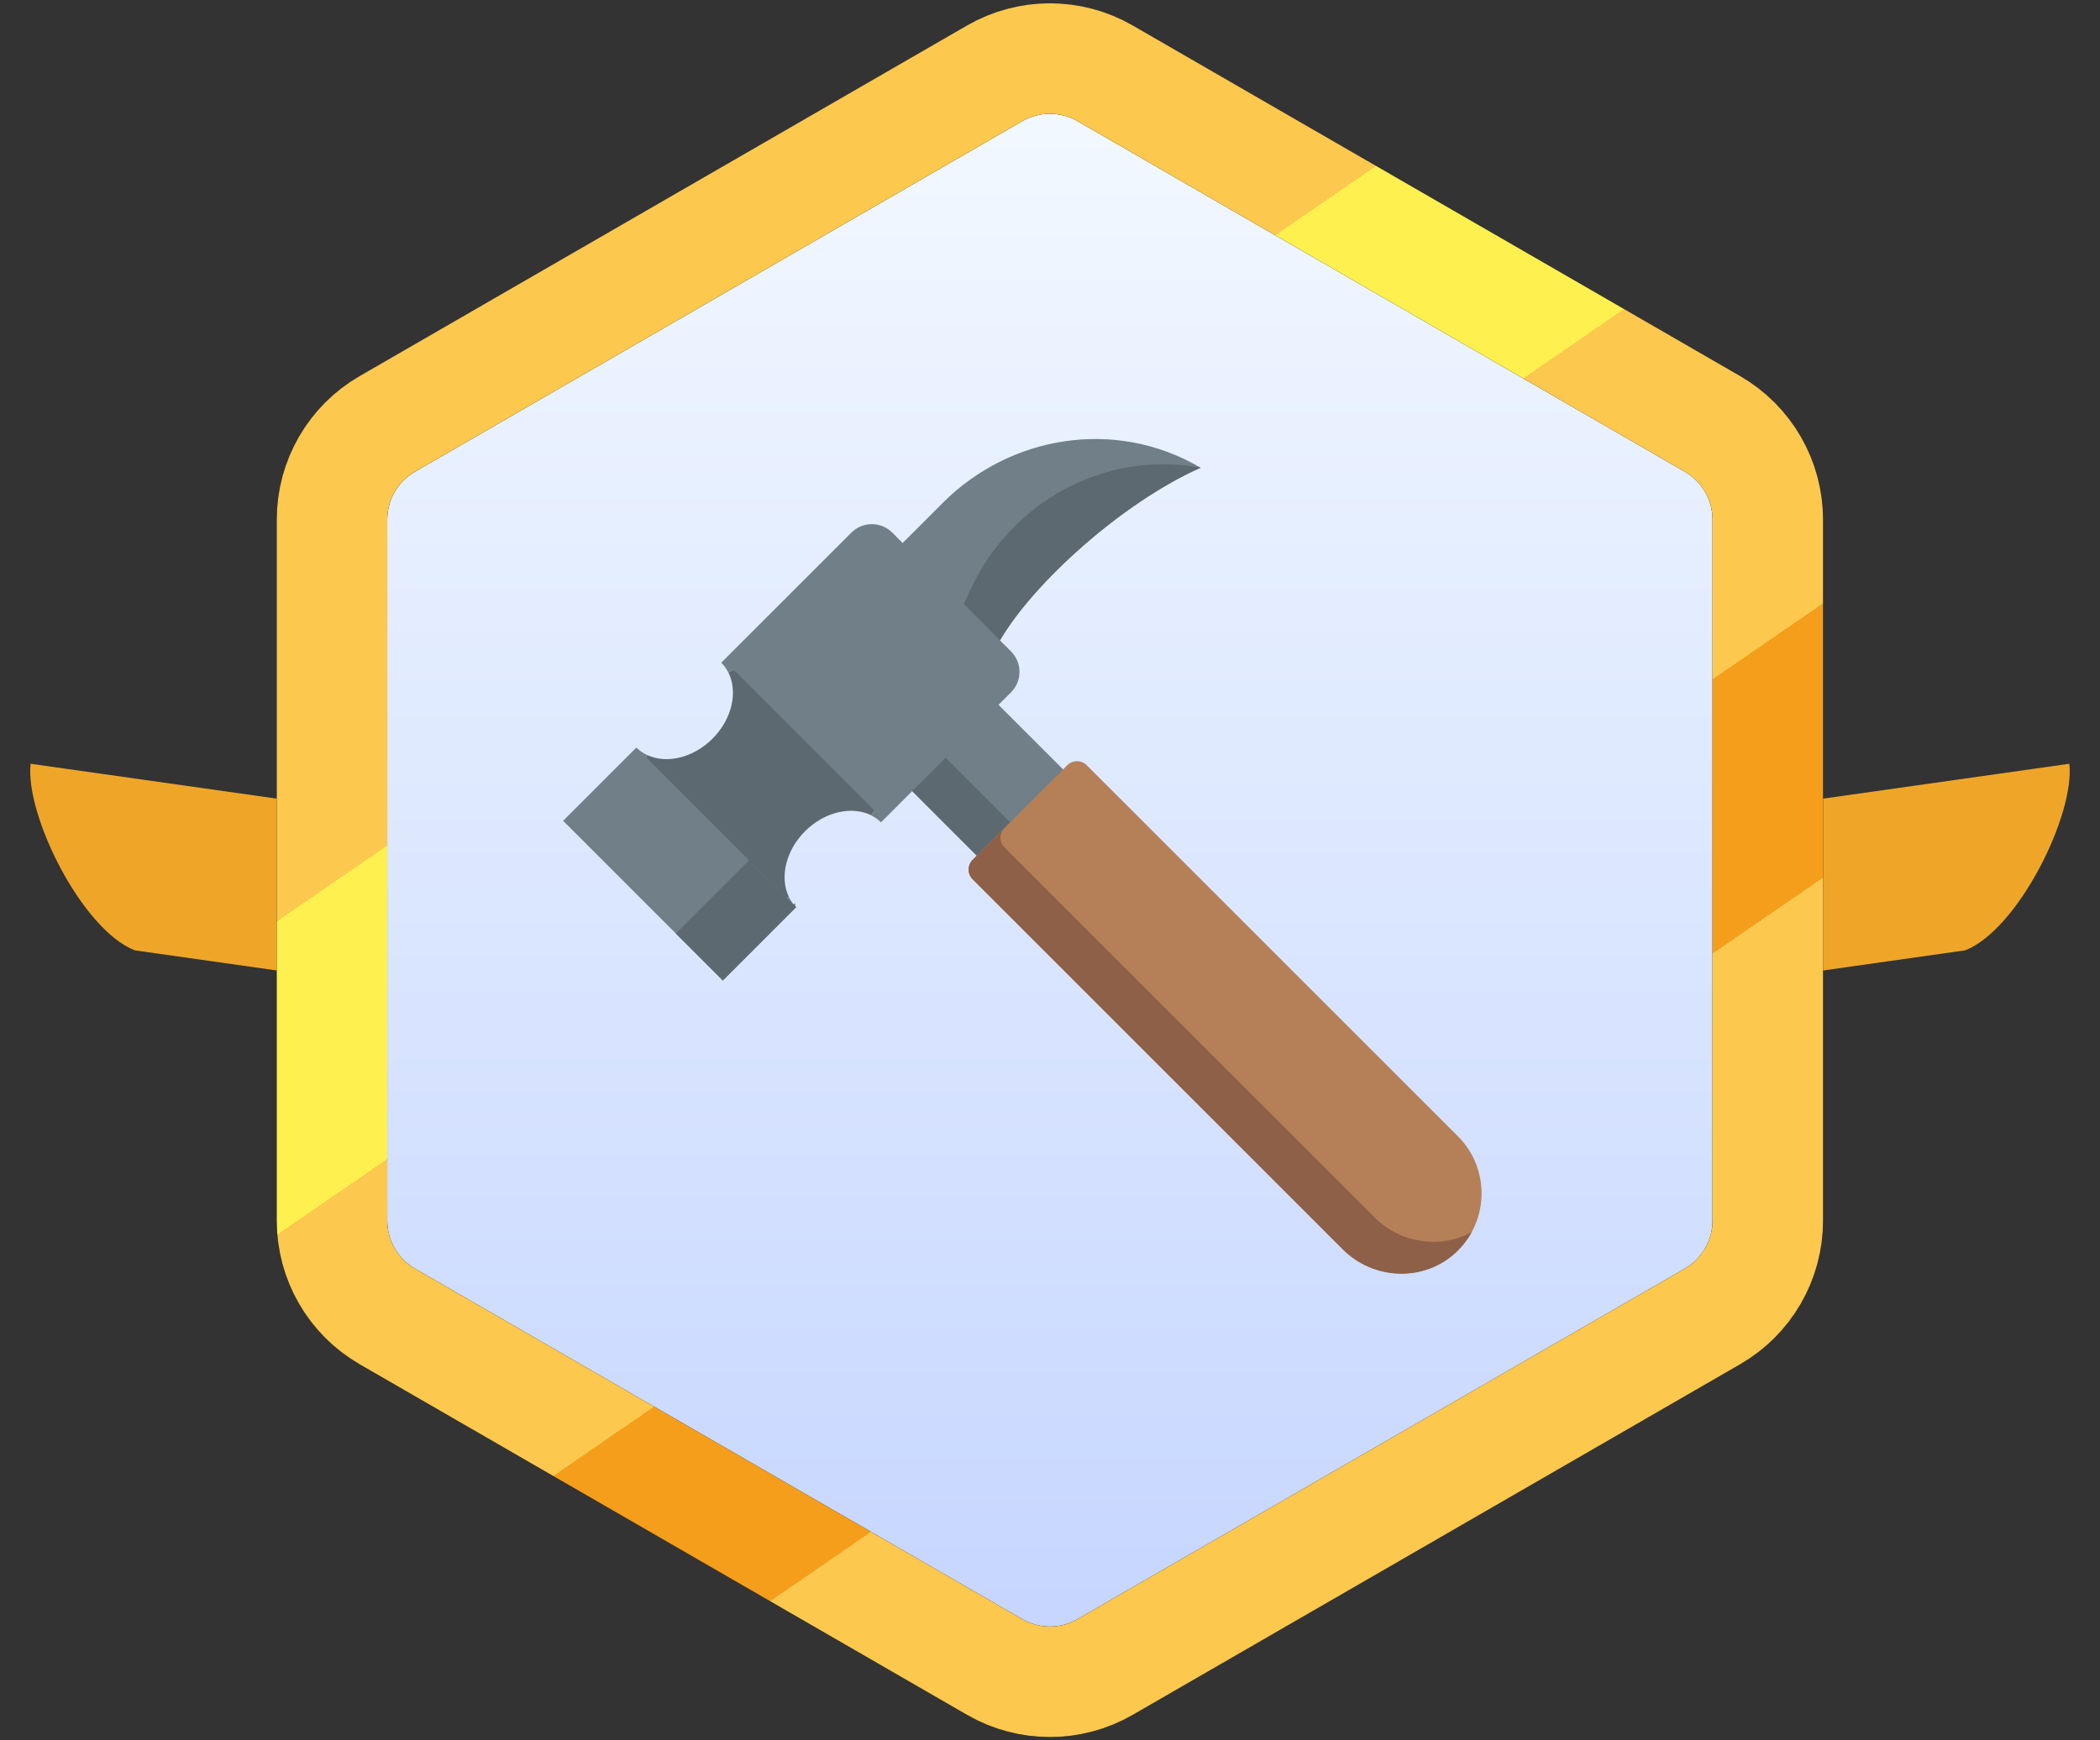 <svg width="152" height="126" viewBox="0 0 152 126" fill="none" xmlns="http://www.w3.org/2000/svg">
<rect x="0" y="0" width="152" height="126" fill="#333333" stroke="none"/>
<path d="M2.215 55.297L24.856 58.505L23.128 70.701L9.75 68.805C5.898 67.276 1.805 58.976 2.215 55.297Z" fill="#EFA628"/>
<path d="M149.781 55.297L127.14 58.505L128.868 70.701L142.246 68.805C146.098 67.276 150.191 58.976 149.781 55.297Z" fill="#EFA628"/>
<path d="M71.992 5.309C74.467 3.88 77.517 3.88 79.992 5.309L123.954 30.691C126.429 32.12 127.954 34.761 127.954 37.619V88.381C127.954 91.239 126.429 93.88 123.954 95.309L79.992 120.691C77.517 122.12 74.467 122.12 71.992 120.691L28.031 95.309C25.555 93.88 24.031 91.239 24.031 88.381V37.619C24.031 34.761 25.555 32.12 28.031 30.691L71.992 5.309Z" fill="#D9D9D9"/>
<path d="M71.992 5.309C74.467 3.88 77.517 3.88 79.992 5.309L123.954 30.691C126.429 32.12 127.954 34.761 127.954 37.619V88.381C127.954 91.239 126.429 93.88 123.954 95.309L79.992 120.691C77.517 122.12 74.467 122.12 71.992 120.691L28.031 95.309C25.555 93.88 24.031 91.239 24.031 88.381V37.619C24.031 34.761 25.555 32.12 28.031 30.691L71.992 5.309Z" fill="url(#paint0_linear_23295_167176)"/>
<path d="M71.992 5.309C74.467 3.88 77.517 3.88 79.992 5.309L123.954 30.691C126.429 32.12 127.954 34.761 127.954 37.619V88.381C127.954 91.239 126.429 93.88 123.954 95.309L79.992 120.691C77.517 122.12 74.467 122.12 71.992 120.691L28.031 95.309C25.555 93.88 24.031 91.239 24.031 88.381V37.619C24.031 34.761 25.555 32.12 28.031 30.691L71.992 5.309Z" stroke="black" stroke-width="8"/>
<path d="M71.992 5.309C74.467 3.88 77.517 3.88 79.992 5.309L123.954 30.691C126.429 32.12 127.954 34.761 127.954 37.619V88.381C127.954 91.239 126.429 93.88 123.954 95.309L79.992 120.691C77.517 122.12 74.467 122.12 71.992 120.691L28.031 95.309C25.555 93.88 24.031 91.239 24.031 88.381V37.619C24.031 34.761 25.555 32.12 28.031 30.691L71.992 5.309Z" stroke="url(#paint1_linear_23295_167176)" stroke-width="8"/>
<path d="M69.766 48.523L79.455 58.214L73.209 64.459L63.52 54.769L69.766 48.523Z" fill="#717F88"/>
<path d="M65.934 52.355L75.623 62.045L73.209 64.46L63.519 54.77L65.934 52.355Z" fill="#5D6970"/>
<path d="M78.657 55.4L105.53 82.272C107.839 84.582 107.806 88.361 105.429 90.628C103.122 92.828 99.45 92.707 97.195 90.453L70.4 63.657C70.308 63.565 70.235 63.456 70.185 63.335C70.135 63.215 70.109 63.086 70.109 62.956C70.109 62.825 70.135 62.696 70.185 62.576C70.235 62.456 70.308 62.346 70.4 62.254L70.704 61.95L76.95 55.704L77.254 55.4C77.346 55.308 77.456 55.235 77.576 55.185C77.696 55.135 77.825 55.109 77.956 55.109C78.086 55.109 78.215 55.135 78.335 55.185C78.456 55.235 78.565 55.308 78.657 55.4Z" fill="#B58058"/>
<path d="M99.502 88.148L72.707 61.353C72.614 61.261 72.541 61.151 72.491 61.031C72.442 60.91 72.416 60.781 72.416 60.651C72.416 60.521 72.442 60.392 72.491 60.271C72.541 60.151 72.614 60.041 72.707 59.949L70.704 61.952L70.4 62.256C70.308 62.348 70.235 62.457 70.185 62.578C70.135 62.698 70.109 62.827 70.109 62.957C70.109 63.088 70.135 63.217 70.185 63.337C70.235 63.458 70.308 63.567 70.4 63.659L97.195 90.454C99.45 92.709 103.122 92.83 105.429 90.63C105.865 90.215 106.234 89.735 106.523 89.207C104.279 90.428 101.393 90.039 99.502 88.148Z" fill="#8E6047"/>
<path d="M86.903 33.864C81.195 36.398 74.753 42.261 72.383 46.362L65.972 49.95L61.902 47.101L65.336 39.31L65.339 39.308C66.312 38.333 67.286 37.359 68.261 36.386C73.067 31.58 80.676 30.206 86.903 33.864Z" fill="#717F88"/>
<path d="M86.905 33.86C81.196 36.395 74.754 42.258 72.384 46.359L70.154 44.129L69.761 43.734C70.048 43.113 70.23 42.719 70.267 42.641C73.126 36.476 79.799 32.567 86.905 33.86ZM53.109 48.486L61.802 50.659L63.297 58.673L63.06 59.029C61.662 58.333 59.694 58.758 58.27 60.183C56.854 61.599 56.425 63.552 57.105 64.948L56.954 65.017L49.389 63.479L46.766 54.829L46.842 54.663C48.235 55.319 50.166 54.886 51.569 53.482C52.996 52.056 53.422 50.081 52.719 48.683L53.109 48.486Z" fill="#5D6970"/>
<path d="M46.841 54.665L46.765 54.83L56.953 65.018L57.105 64.949C57.236 65.22 57.409 65.468 57.619 65.684L52.317 70.986L40.758 59.427L46.06 54.125C46.287 54.348 46.551 54.531 46.841 54.665Z" fill="#717F88"/>
<path d="M54.535 62.359L54.427 62.493L57.425 65.49L57.547 65.391C57.537 65.519 57.56 65.619 57.62 65.686L52.319 70.988L48.918 67.587L54.22 62.285C54.289 62.351 54.396 62.374 54.535 62.359Z" fill="#5D6970"/>
<path d="M61.623 38.563C62.442 37.744 63.769 37.745 64.587 38.564L65.334 39.313L70.15 44.135L72.38 46.365L73.178 47.163C73.996 47.981 73.996 49.308 73.178 50.126L72.271 51.032L72.27 51.031L66.024 57.277L66.025 57.278L63.766 59.538C63.556 59.334 63.317 59.165 63.055 59.035L63.292 58.679L53.104 48.491L52.714 48.689C52.583 48.427 52.412 48.188 52.207 47.979L61.623 38.563Z" fill="#717F88"/>
<defs>
<linearGradient id="paint0_linear_23295_167176" x1="75.992" y1="3" x2="75.992" y2="123" gradientUnits="userSpaceOnUse">
<stop stop-color="#F4FAFF"/>
<stop offset="1" stop-color="#C4D4FF"/>
</linearGradient>
<linearGradient id="paint1_linear_23295_167176" x1="17.992" y1="5.69" x2="106.293" y2="134.149" gradientUnits="userSpaceOnUse">
<stop offset="0.33" stop-color="#FCC84E"/>
<stop offset="0.33" stop-color="#FEF04F"/>
<stop offset="0.45" stop-color="#FEF04F"/>
<stop offset="0.45" stop-color="#FCC84E"/>
<stop offset="0.615" stop-color="#FCC84E"/>
<stop offset="0.615" stop-color="#F59E1B"/>
<stop offset="0.72" stop-color="#F59E1B"/>
<stop offset="0.72" stop-color="#FCC84E"/>
</linearGradient>
</defs>
</svg>
